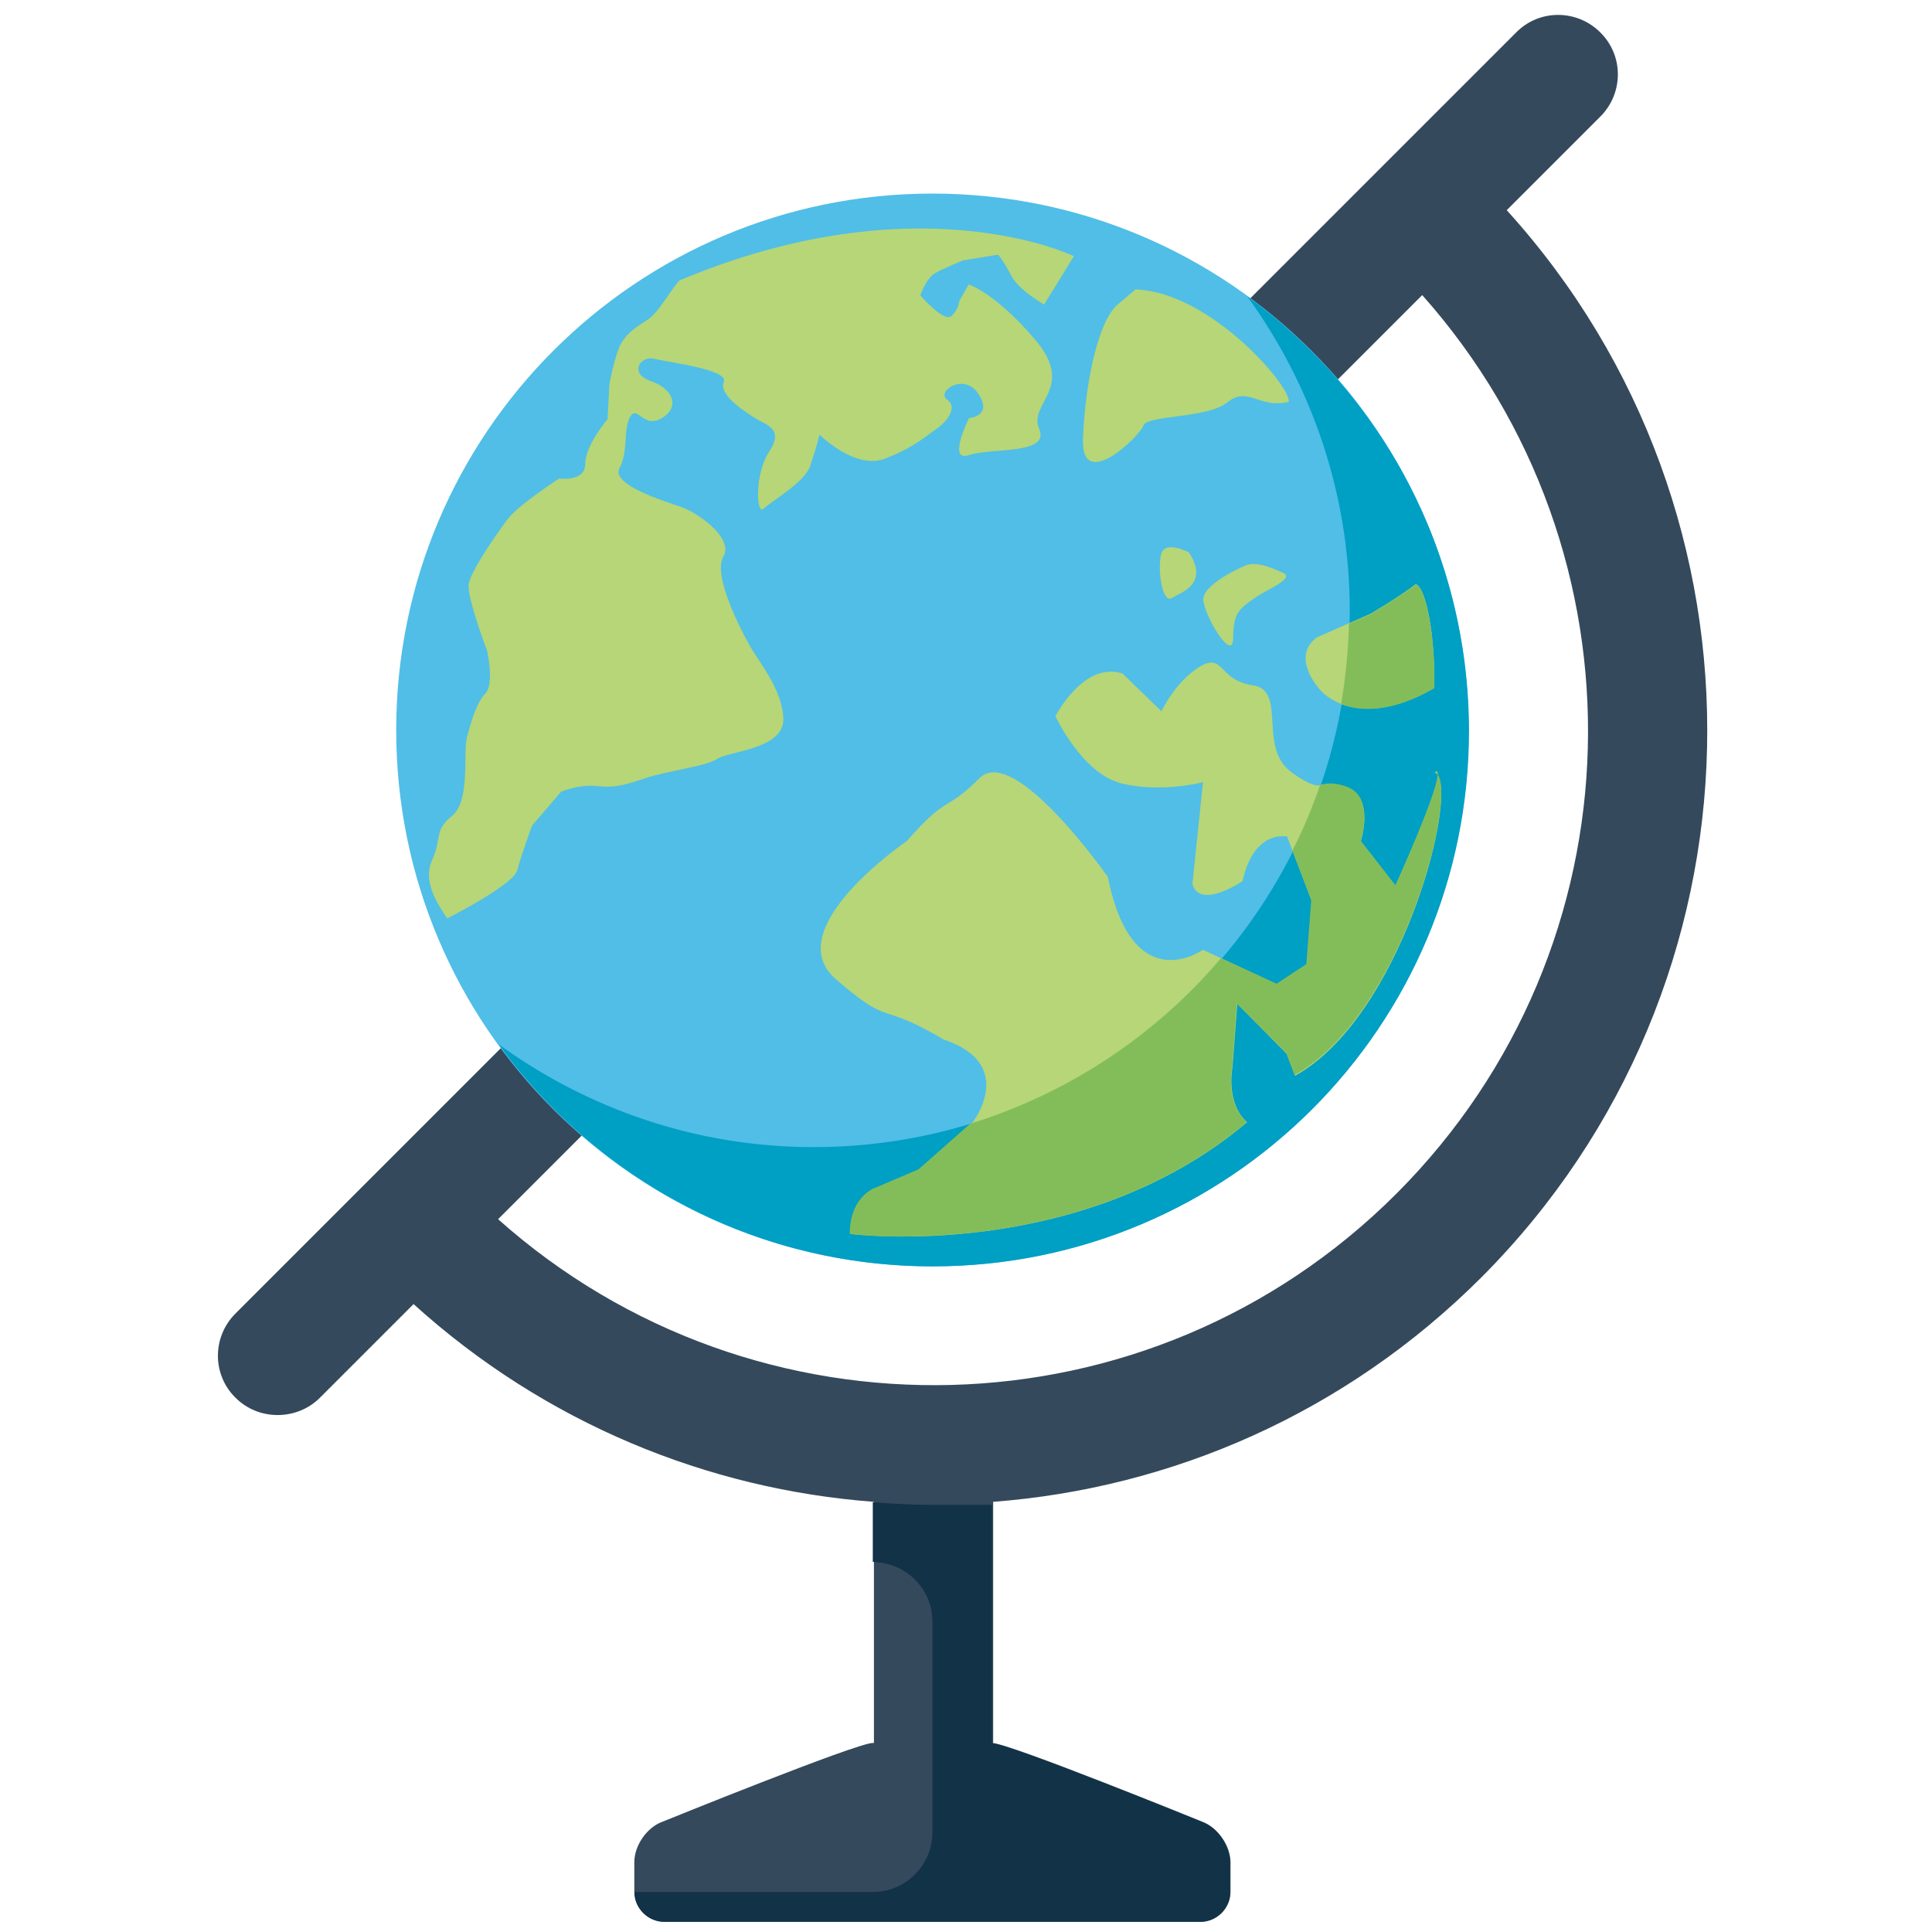 <?xml version="1.0" encoding="utf-8"?>
<!-- Generator: Adobe Illustrator 21.0.2, SVG Export Plug-In . SVG Version: 6.00 Build 0)  -->
<svg version="1.1" id="Layer_1" xmlns="http://www.w3.org/2000/svg" xmlns:xlink="http://www.w3.org/1999/xlink" x="0px" y="0px"
	 viewBox="0 0 512 512" style="enable-background:new 0 0 512 512;" xml:space="preserve">
<style type="text/css">
	.st0{fill:#35495C;}
	.st1{fill:#50BEE7;}
	.st2{fill:#009FC4;}
	.st3{fill-rule:evenodd;clip-rule:evenodd;fill:#B6D677;}
	.st4{fill-rule:evenodd;clip-rule:evenodd;fill:#83BD5A;}
	.st5{fill:#83BD5A;}
	.st6{fill:#113247;}
</style>
<g>
	<path class="st0" d="M399.3,55.7l24.8-24.8c6.2-6.2,6.2-16.2,0-22.3c-6.2-6.2-16.2-6.2-22.3,0l-71.1,71.1c-6.2,6.2-6.2,16.2,0,22.3
		c3.1,3.1,7.1,4.6,11.2,4.6s8.1-1.5,11.2-4.6l23.8-23.8c60.7,68.2,58.6,172.6-6.8,238.1c-65.4,65.4-169.9,67.6-238.1,6.8l23.8-23.8
		c6.2-6.2,6.2-16.2,0-22.3c-6.2-6.2-16.2-6.2-22.3,0l-71.1,71.1c-6.2,6.2-6.2,16.2,0,22.3c3.1,3.1,7.1,4.6,11.2,4.6
		c4,0,8.1-1.5,11.2-4.6l24.8-24.8c34.9,31.6,78,49.1,122,52.4v79.6h31.6v-79.6c47.2-3.6,93.3-23.4,129.4-59.5
		C470,260.9,472.4,136.3,399.3,55.7z"/>
	<path class="st0" d="M168.2,501.4c0,4.3,3.6,7.9,7.9,7.9h142.1c4.3,0,7.9-3.6,7.9-7.9v-7.9c0-4.3-3.3-9.1-7.4-10.7
		c0,0-51.4-20.9-55.8-20.9h-31.6c-4.3,0-55.8,20.9-55.8,20.9c-4.1,1.5-7.4,6.3-7.4,10.7V501.4z"/>
	<path class="st1" d="M105,193.5c0,78.5,63.6,142.1,142.1,142.1c78.5,0,142.2-63.6,142.1-142.1c0-78.5-63.6-142.2-142.1-142.2
		S105,115,105,193.5z"/>
	<path class="st2" d="M330.5,78.5c17,23.4,27.2,52.2,27.2,83.4c0,78.5-63.6,142.1-142.1,142.1c-31.2,0-59.9-10.2-83.4-27.2
		c25.8,35.6,67.6,58.8,115,58.8c78.5,0,142.2-63.6,142.1-142.1C389.2,146.2,366,104.4,330.5,78.5z"/>
	<path class="st3" d="M363.1,162.7c0,0,7.4-4.3,12.1-7.9c2.8,1,5.2,14.1,4.9,27.5c-20.8,12-30.1,0.7-30.1,0.7s-8.3-8.7-1-14.1
		L363.1,162.7z"/>
	<path class="st4" d="M380.1,182.4c0.3-13.4-2.1-26.5-4.9-27.5c-4.7,3.6-12.1,7.9-12.1,7.9l-5.6,2.5c-0.2,7.3-0.9,14.4-2.1,21.3
		C360.2,188.4,368.3,189.2,380.1,182.4z"/>
	<path class="st3" d="M330.2,149.8c3-1,6.4,0.5,9.8,2c3.4,1.5-4.4,4.4-7.8,6.9c-3.4,2.5-5.4,3.4-5.4,10.3c0,6.9-7.4-5.4-7.9-9.8
		C318.4,154.7,330.2,149.8,330.2,149.8z"/>
	<path class="st3" d="M190.1,201.1c-2.9,2-13.5,3.2-19.3,5.2c-5.9,2-8.3,2.5-12.8,2c-4.4-0.5-9.3,1.5-9.3,1.5l-7.7,9
		c0,0-2.9,7.8-3.9,11.8c-1,3.9-18.6,12.8-18.6,12.8c-3.4-5.1-6.4-10.3-3.9-15.7c2.5-5.4,0.3-7.5,5.2-11.5c4.9-3.9,2.9-16.7,3.9-20.6
		c1-3.9,2.5-9.3,4.9-11.8c2.5-2.5,0.5-11.3,0.5-11.3s-5.4-14.2-4.9-17.7c0.5-3.4,7.4-13.3,10.3-17.2c3-3.9,13.7-10.8,13.7-10.8
		s6.9,1,6.9-3.9c0-4.9,5.9-11.8,5.9-11.8l0.5-9.3c0,0,1.5-8.4,3.4-11.3c2-2.9,3.9-3.9,6.9-5.9c2.9-2,5.9-7.8,8.3-10.3
		c63.3-26.6,104.5-6.4,104.5-6.4l-7.9,12.8c0,0-6.9-3.9-8.8-7.8c-2-3.9-3.4-5.4-3.4-5.4l-9.3,1.5c0,0-4.9,2-7.4,3.4
		c-2.5,1.5-3.9,5.9-3.9,5.9s6.4,7.4,8.3,5.4c2-2,2-3.9,2-3.9l2.5-4.4c0,0,6.9,2,17.7,14.7c10.8,12.8-2,16.7,1,23.6
		c2.9,6.9-12.8,4.9-18.6,6.9c-5.9,2,0-9.8,0-9.8s6.4-0.5,2.5-6.4c-3.9-5.9-11.3-0.5-8.3,1.5c2.9,2,0,5.9-2.9,7.8
		c-2.9,2-5.9,4.9-13.7,7.9c-7.9,2.9-17.2-6.4-17.2-6.4s-1,3.9-2.5,8.3c-1.5,4.4-10.3,9.3-12.3,11.3c-2,2-2.5-9.3,1.5-15.2
		c3.9-5.9-0.8-7-3.3-8.5c-2.5-1.5-10.3-6.4-8.8-9.8c1.5-3.4-14.4-5.2-18.3-6.2c-3.9-1-6.9,3.9-1,5.9c5.9,2,7.8,6.9,2.9,9.8
		c-4.9,2.9-6.4-3.4-8.3-0.5c-2,2.9-0.5,9.3-2.9,13.7c-2.5,4.4,11.8,8.8,16.2,10.3c4.4,1.5,14.2,8.3,11.3,13.2
		c-2.9,4.9,4.6,19.4,7.1,23.8c2.5,4.4,8.8,11.8,8.8,19.6C207.3,198.6,193,199.1,190.1,201.1z"/>
	<path class="st3" d="M325.3,106.6c-5.4,4.4-21.3,3.3-22.3,6.2c-1,2.9-16.5,17.8-16,3.6c0.5-14.2,3.9-31.4,9.3-35.8
		c1.1-0.9,2.7-2.3,4.6-3.9c20.1,0.7,41.6,26.2,40.6,29.8C333.7,108.4,330.7,102.2,325.3,106.6z"/>
	<path class="st3" d="M307.7,146.9c1-3.9,7.4-0.5,7.4-0.5c5.4,8.4-2.1,10.6-4.6,12.1C308,160,306.7,150.8,307.7,146.9z"/>
	<path class="st3" d="M326.6,283c0,0-1.8,9.4,3.9,14.4C286,334.9,225.4,327,225.4,327c0-10.5,7.2-12.4,7.2-12.4l11-4.7l14.1-12.4
		c0,0,12.1-15.4-7.6-22c-17.7-10.5-13.5-2.9-28.7-16.1c-15.2-13.3,18.9-36.5,18.9-36.5c11-12.6,10.1-7.5,19.3-16.7
		c9.2-9.2,34,26.2,34,26.2c6.5,32.7,25.2,19.3,25.2,19.3l19.6,9.2l7.9-5.2l1.3-17l-6.5-17c0,0-8.8-2-11.8,11.8
		c0,0-11.3,7.7-13.3,0.8l2.8-27c0,0-11.1,2.9-21.6,0.3c-10.5-2.6-17.5-17.8-17.5-17.8s7.5-14.7,17.8-11.3l10.3,10
		c0,0,3.6-7.8,10.1-11.8c6.5-3.9,4.9,3.6,14.1,4.9c9.2,1.3,1.2,16.5,10.3,23.1c9.2,6.5,6.6,1.3,14.4,3.9c7.8,2.6,3.9,14.4,3.9,14.4
		l9.2,11.8c0,0,11.2-24.6,11.2-29.4c-0.2-0.3-0.5-0.6-0.8-0.7c0.5-0.3,0.8,0,0.8,0.7c5,7.2-10,64.3-37.8,79.7
		c-1.2-3.1-2.2-5.8-2.2-5.8L327.9,266L326.6,283z"/>
	<g>
		<path class="st5" d="M380.3,204.5c0.3,0.1,0.5,0.4,0.8,0.7C381.1,204.4,380.8,204.2,380.3,204.5z"/>
		<path class="st5" d="M381,205.2c0,4.8-11.2,29.4-11.2,29.4l-9.2-11.8c0,0,3.9-11.8-3.9-14.4c-4-1.3-5.3-0.6-6.8-0.5
			c-2.1,6-4.5,11.9-7.4,17.5l5,13.1l-1.3,17l-7.9,5.2l-14.7-6.8c-17.3,20.4-40.3,35.8-66.5,43.9l-13.7,12.1l-11,4.7
			c0,0-7.2,2-7.2,12.4c0,0,60.6,7.9,105.2-29.6c-5.7-5-3.9-14.4-3.9-14.4l1.3-17l13.1,13.1c0,0,1,2.6,2.2,5.8
			C371,269.4,386,212.4,381,205.2z"/>
	</g>
	<path class="st6" d="M325.9,492.7c-0.4-4.1-3.4-8.4-7.2-9.8c0,0-51.4-20.9-55.8-20.9v-63.2h-15.8c-5.3,0-10.6-0.3-15.8-0.7v15.8
		c0.3,0,0.6,0,1,0.1c8.3,0.6,14.8,7.4,14.8,15.7v32.2v23.7c0,8.7-7.1,15.8-15.8,15.8h-63.2c0,4.3,3.6,7.9,7.9,7.9h142.1
		c4.3,0,7.9-3.6,7.9-7.9v-7.9C326.1,493.2,325.9,492.9,325.9,492.7z"/>
</g>
</svg>
